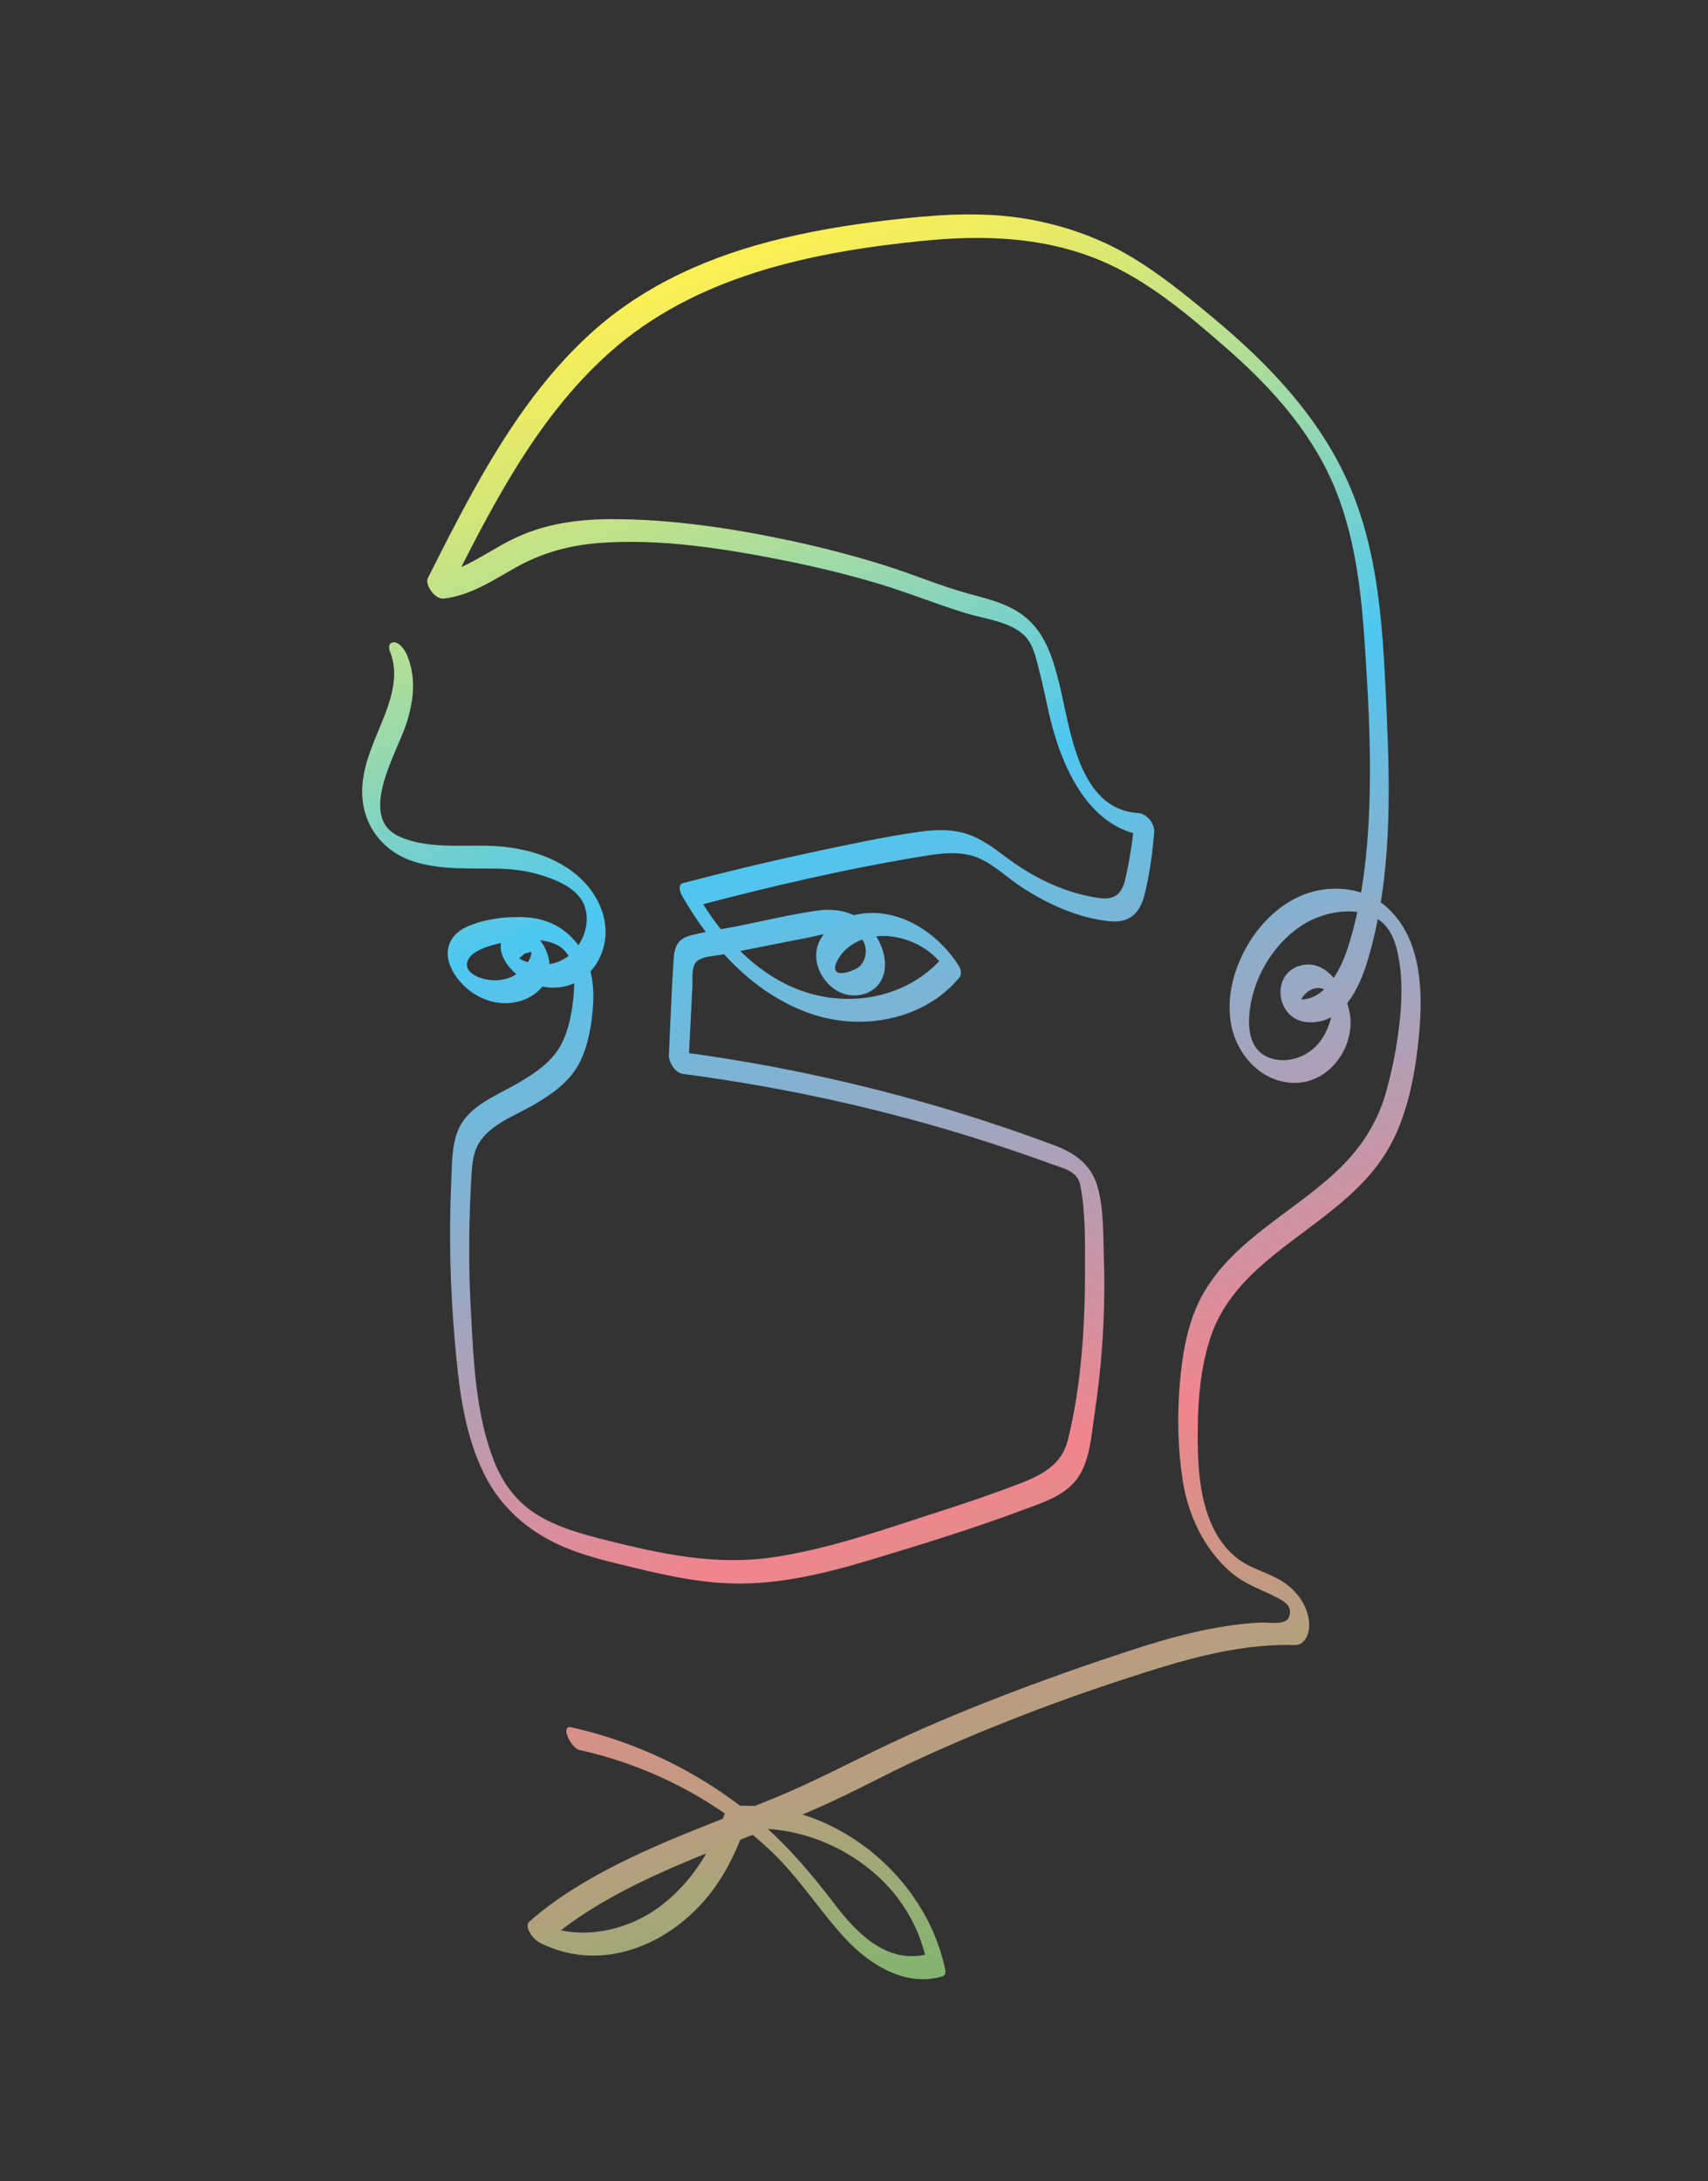 <?xml version="1.0" encoding="utf-8"?>
<!-- Generator: Adobe Illustrator 24.1.0, SVG Export Plug-In . SVG Version: 6.00 Build 0)  -->
<svg version="1.1" id="圖層_1" xmlns="http://www.w3.org/2000/svg" xmlns:xlink="http://www.w3.org/1999/xlink" x="0px" y="0px"
	 viewBox="0 0 242 309" style="enable-background:new 0 0 242 309;" xml:space="preserve">
<rect x="0" y="0" width="242" height="309" fill="#333333" stroke="none"/>
<style type="text/css">
	.st0{fill:url(#SVGID_1_);}
</style>
<g>
	<linearGradient id="SVGID_1_" gradientUnits="userSpaceOnUse" x1="171.5" y1="276.786" x2="85.803" y2="40.841">
		<stop  offset="0" style="stop-color:#70BD6B"/>
		<stop  offset="0.297" style="stop-color:#F1858E"/>
		<stop  offset="0.67" style="stop-color:#4CC7F1"/>
		<stop  offset="0.684" style="stop-color:#55C9E9"/>
		<stop  offset="0.839" style="stop-color:#B0DE98"/>
		<stop  offset="0.948" style="stop-color:#E9EB65"/>
		<stop  offset="1" style="stop-color:#FFF051"/>
	</linearGradient>
	<path class="st0" d="M55.26,92.33c1.39,3.41,0.05,7.08-1.28,10.3c-1.3,3.15-2.78,6.42-2.66,9.9c0.15,4.46,2.92,8.06,7.16,9.48
		c3.86,1.29,8.14,0.96,12.15,1.06c2.01,0.05,3.9,0.27,5.83,0.85c2.29,0.69,5.25,1.84,6.26,4.19c1.2,2.79-0.34,6.43-2.96,7.84
		c-1.25,0.68-2.77,0.88-4.16,0.59c-0.27-0.06-1.98-0.47-2.03-0.91c0.02,0.2,0.73-0.51,0.73-0.51c0.36-0.17,1.05-0.16,0.87-0.4
		c0.4,0.55-0.52,1.9-0.83,2.27c-0.45,0.54-1.03,0.99-1.67,1.31c-1.24,0.62-2.7,0.73-4.04,0.4c-1.07-0.26-2.78-1.01-2.43-2.38
		c0.33-1.29,2.1-1.98,3.23-2.32c2.56-0.76,5.87-1.24,8.48-0.52c3.13,0.86,3.59,3.72,3.43,6.56c-0.15,2.65-0.62,5.73-1.91,8.08
		c-1.35,2.46-3.8,4.03-6.18,5.41c-2.45,1.42-5.41,2.59-7.26,4.79c-2.04,2.43-1.91,5.9-2.05,8.88c-0.34,7.6-0.17,15.22,0.5,22.8
		c0.55,6.27,1.24,12.75,4,18.5c2.67,5.56,7.28,9.23,13.06,11.29c3.12,1.12,6.39,1.84,9.62,2.61c3.64,0.86,7.31,1.61,11.05,1.86
		c7.33,0.5,14.47-1.25,21.43-3.35c7.19-2.17,14.39-4.39,21.42-7.02c2.6-0.97,5.5-1.87,7.33-4.06c2.11-2.52,2.28-6.57,2.75-9.67
		c1.1-7.27,1.54-14.64,1.3-21.99c-0.11-3.31,0.02-7.03-0.95-10.23c-0.92-3-3.2-4.61-6.03-5.67c-13.95-5.23-28.42-9.15-43.11-11.72
		c-3.57-0.62-7.15-1.16-10.74-1.63c0.65,0.88,1.29,1.76,1.94,2.65c0.13-2.7,0.27-5.4,0.4-8.09c0.06-1.25,0.12-2.49,0.19-3.74
		c0.05-1-0.18-2.68,0.56-3.47c0.76-0.81,2.67-0.83,3.73-1.04c1.32-0.26,2.65-0.52,3.97-0.79c2.65-0.52,5.3-1.05,7.95-1.57
		c2.13-0.42,5.11-1.41,7.17-0.31c1.54,0.82,1.5,3.12,0.38,4.28c-0.64,0.66-3.05,1.51-3.46,0.66c-0.35-0.73,0.58-2.05,1.02-2.55
		c0.66-0.75,1.55-1.35,2.47-1.73c4.05-1.7,9.6,0.28,11.88,3.91c-0.02-0.56-0.05-1.11-0.07-1.67c-4.53,5.42-12.07,7.21-18.79,5.33
		c-7.2-2.01-12.58-7.92-16.17-14.17c-0.06,0.59-0.12,1.17-0.18,1.76c10.71-2.83,21.58-5.35,32.53-7.13
		c2.54-0.41,5.27-0.71,7.69,0.37c2.21,0.99,3.99,2.78,6.01,4.09c3.69,2.4,8.29,4.51,12.76,4.82c2.64,0.18,4-1.33,4.61-3.75
		c0.74-2.91,1.13-5.93,1.38-8.92c0.1-1.15-1.08-2.6-2.24-2.67c-8.57-0.51-9.64-12-11.18-18.19c-0.88-3.53-1.9-7.15-4.83-9.56
		c-2.38-1.96-5.45-2.61-8.36-3.42c-3.91-1.09-7.66-2.7-11.54-3.91c-4.41-1.38-8.88-2.55-13.4-3.51c-8.32-1.77-16.98-3.08-25.5-3.05
		c-4.56,0.01-9.13,0.65-13.29,2.57c-4.04,1.86-7.55,4.93-12.12,5.44c0.72,0.99,1.45,1.97,2.17,2.96
		c6.2-12.32,12.59-25.16,23.06-34.52c12.18-10.89,28.62-14.3,44.49-15.88c8.48-0.85,16.98-0.58,24.95,2.71
		c6.77,2.79,12.61,7.77,18.06,12.53c5.65,4.92,10.82,10.55,14.18,17.27c3.72,7.46,4.78,15.9,5.34,24.1
		c0.65,9.57,1.17,19.29,0.37,28.86c-0.41,4.91-1.19,9.84-2.69,14.55c-1.11,3.51-3.78,8.79-8.4,7.15c0.45,0.35,0.9,0.7,1.36,1.05
		c0.34,0.53,0.03,0.12,0.15-0.08c0.12-0.19,0.16-0.52,0.28-0.74c0.25-0.47,0.65-0.89,1.11-1.17c0.87-0.53,1.99-0.56,2.62,0.33
		c1.37,1.97,0.17,5.24-1.13,6.91c-1.6,2.06-4.34,3.14-6.9,2.35c-2.71-0.84-3.27-3.5-3.1-6.02c0.32-4.95,3.2-10.01,7.38-12.77
		c2.96-1.95,7.6-2.93,10.82-0.94c2.13,1.31,2.78,4.04,3.11,6.35c0.47,3.29,0.23,6.68-0.22,9.96c-0.4,2.93-1.01,5.84-1.85,8.68
		c-1.27,4.27-3.75,7.86-7.01,10.88c-6.18,5.75-14.49,9.68-18.78,17.24c-2.2,3.88-2.96,8.59-3.31,12.97
		c-0.35,4.47-0.26,9.05,0.44,13.49c0.77,4.9,3.02,9.69,6.83,12.98c2.06,1.78,4.48,2.47,6.83,3.74c1.02,0.55,1.84,1.22,1.43,2.5
		c-0.43,1.35-2.91,0.81-4.06,0.87c-6.48,0.33-12.78,2.09-18.9,4.1c-5.97,1.96-11.9,4.06-17.76,6.32
		c-5.95,2.29-11.83,4.77-17.56,7.54c-4.88,2.36-9.66,4.84-14.68,6.91c-9.71,4.01-19.86,7.4-28.76,13.06
		c-2.07,1.32-4.05,2.78-5.9,4.39c-0.94,0.82,0.62,2.63,1.37,3.01c9.42,4.81,19.9-0.33,25.32-8.48c1.38-2.08,2.49-4.33,3.37-6.66
		c0.26-0.71,0.22-0.82,0.9-0.95c0.56-0.1,1.23-0.05,1.79-0.04c1.17,0.02,2.33,0.13,3.48,0.33c4.55,0.77,8.82,2.79,12.33,5.74
		c3.86,3.24,6.61,7.65,7.63,12.57c0.16-0.31,0.31-0.63,0.47-0.94c-5.81,1.67-10.19-2.72-13.38-6.91c-3.2-4.19-6.5-8.13-10.5-11.61
		c-7.64-6.64-16.97-11.33-26.88-13.54c-1.66-0.37-0.04,2.95,1.15,3.21c10.25,2.29,19.86,7.31,27.4,14.58
		c3.9,3.76,6.71,8.33,10.39,12.26c3.38,3.62,8.41,6.74,13.57,5.26c0.44-0.13,0.56-0.52,0.47-0.94
		c-2.8-13.64-16.38-24.46-30.57-23.15c-0.19,0.03-0.33,0.13-0.42,0.3c-1.91,5.53-5.02,10.79-9.92,14.21
		c-4.9,3.41-11.62,4.59-17.08,1.8c0.46,1,0.91,2.01,1.37,3.01c7.3-6.38,16.5-10.17,25.42-13.75c4.5-1.81,9.03-3.55,13.46-5.51
		c4.92-2.18,9.62-4.79,14.51-7.02c10.89-4.96,22.23-9.18,33.67-12.7c5.77-1.77,11.74-3.19,17.81-3.23c1.17-0.01,2.03,0.26,2.75-0.79
		c0.54-0.78,0.64-1.8,0.52-2.72c-0.29-2.15-1.68-4.08-3.46-5.29c-2.07-1.42-4.63-1.9-6.64-3.43c-1.8-1.38-3.09-3.32-3.92-5.4
		c-1.59-3.96-1.76-8.53-1.73-12.74c0.03-4.46,0.42-9.08,1.86-13.34c1.29-3.82,3.74-6.92,6.7-9.62c5.88-5.37,13.36-9.14,17.82-15.93
		c3.4-5.17,4.58-12.13,5.06-18.2c0.45-5.71,0.07-12.52-4.34-16.77c-2.18-2.1-5.02-3-8.03-2.9c-4.44,0.15-8.16,2.68-10.76,6.12
		c-2.7,3.58-4.38,8.44-3.61,12.92c0.74,4.29,4.09,8.24,8.68,8.46c4.67,0.22,8.19-4.01,8.28-8.43c0.06-3.36-2.75-9.3-7.03-8.21
		c-4.34,1.1-3.58,7.54,0.7,8.02c5.22,0.59,7.68-5.02,8.85-9.06c3.28-11.27,3.11-23.11,2.59-34.72c-0.5-10.99-0.91-22.38-5.44-32.61
		c-4.16-9.39-11.37-16.92-19.21-23.43c-3.91-3.25-7.92-6.53-12.35-9.05c-4.31-2.46-9.18-4.09-14.07-4.92
		c-5.71-0.96-11.54-0.67-17.27-0.06c-5.79,0.61-11.58,1.46-17.25,2.82c-10.04,2.4-19.53,6.5-27.19,13.47
		c-6.89,6.26-12.08,14.11-16.56,22.18c-2.27,4.09-4.38,8.27-6.49,12.44c-0.52,1.03,1.05,3.08,2.17,2.96
		c3.86-0.43,7.05-2.61,10.35-4.46c3.64-2.03,7.53-3.1,11.7-3.42c8.76-0.67,17.93,0.81,26.5,2.52c4.33,0.87,8.63,1.92,12.86,3.17
		c4.25,1.25,8.34,2.94,12.57,4.24c2.67,0.82,6.25,1.16,8.35,3.17c1.29,1.24,1.69,3.38,2.12,5.03c0.54,2.07,0.94,4.17,1.42,6.25
		c1.68,7.21,5.64,16.61,14.34,17.13c-0.75-0.89-1.49-1.78-2.24-2.67c-0.22,2.6-0.57,5.18-1.11,7.73c-0.21,1-0.42,2.24-1.15,3.02
		c-0.88,0.94-2.22,0.82-3.38,0.62c-4.73-0.81-8.99-2.97-12.77-5.83c-1.68-1.27-3.39-2.52-5.42-3.18c-2.19-0.71-4.56-0.6-6.81-0.27
		c-5.22,0.75-10.42,1.89-15.58,2.99c-5.96,1.28-11.88,2.71-17.77,4.26c-0.79,0.21-0.45,1.27-0.18,1.76
		c4.12,7.18,10.08,13.87,18.13,16.7c7.3,2.57,16.13,0.99,21.18-5.06c0.39-0.47,0.24-1.18-0.07-1.67c-3.01-4.78-8.69-8.51-14.6-7.25
		c-2.47,0.53-5.07,2.36-5.54,4.96c-0.45,2.44,1.18,5.11,3.43,6.09c1.98,0.86,4.52,0.28,5.64-1.62c1.35-2.31,0.28-5.32-1.24-7.26
		c-1.96-2.5-4.78-3.18-7.84-2.74c-3.82,0.55-7.62,1.48-11.41,2.23c-2.17,0.43-4.43,0.73-6.57,1.31c-1.69,0.46-2.16,1.6-2.27,3.23
		c-0.31,4.56-0.46,9.13-0.68,13.7c-0.05,0.96,0.9,2.51,1.94,2.65c15.89,2.07,31.55,5.68,46.72,10.82c1.82,0.61,3.63,1.25,5.43,1.91
		c1.83,0.67,3.82,0.99,4.22,3.11c0.74,3.89,0.65,8.1,0.65,12.05c0,7.91-0.52,16.2-2.41,23.91c-0.89,3.65-3.77,5.07-7.04,6.32
		c-3.76,1.44-7.58,2.73-11.41,3.96c-7.62,2.45-15.36,5.23-23.32,6.4c-8.17,1.21-15.92-0.47-23.82-2.46
		c-3.24-0.82-6.54-1.72-9.43-3.44c-2.9-1.73-4.89-4.3-6.16-7.38c-2.74-6.67-3.04-14.47-3.42-21.56c-0.23-4.14-0.29-8.29-0.2-12.44
		c0.04-1.98,0.12-3.95,0.23-5.93c0.1-1.84,0.14-3.81,1.1-5.44c1.57-2.68,5.25-3.97,7.83-5.48c2.47-1.45,4.91-3.14,6.31-5.7
		c1.36-2.49,1.9-5.86,2.05-8.66c0.16-2.83-0.32-5.73-2-8.09c-1.74-2.44-4.31-3.85-7.31-4.07c-2.75-0.2-5.97,0.18-8.5,1.29
		c-2.82,1.24-3.54,3.82-2.01,6.46c1.41,2.42,4.01,4.19,6.84,4.39c2.77,0.2,5.84-1.22,6.65-4.03c0.71-2.45-1.08-6.07-3.79-6.48
		c-1.2-0.18-2.38,0.5-2.82,1.63c-0.53,1.37,0.32,2.93,1.19,3.94c1.94,2.24,5.26,3.31,8.15,2.47c2.87-0.84,4.74-3.32,5.24-6.19
		c0.52-2.98-0.66-5.97-2.64-8.19c-3.31-3.72-8.55-5.23-13.4-5.42c-4.25-0.17-9.16,0.48-13.13-1.36c-5.88-2.72-0.32-11.78,1.01-15.79
		c1.07-3.22,1.5-6.57,0.19-9.78c-0.28-0.69-0.96-1.82-1.82-1.9C55.11,90.94,55,91.68,55.26,92.33L55.26,92.33z"/>
</g>
</svg>

